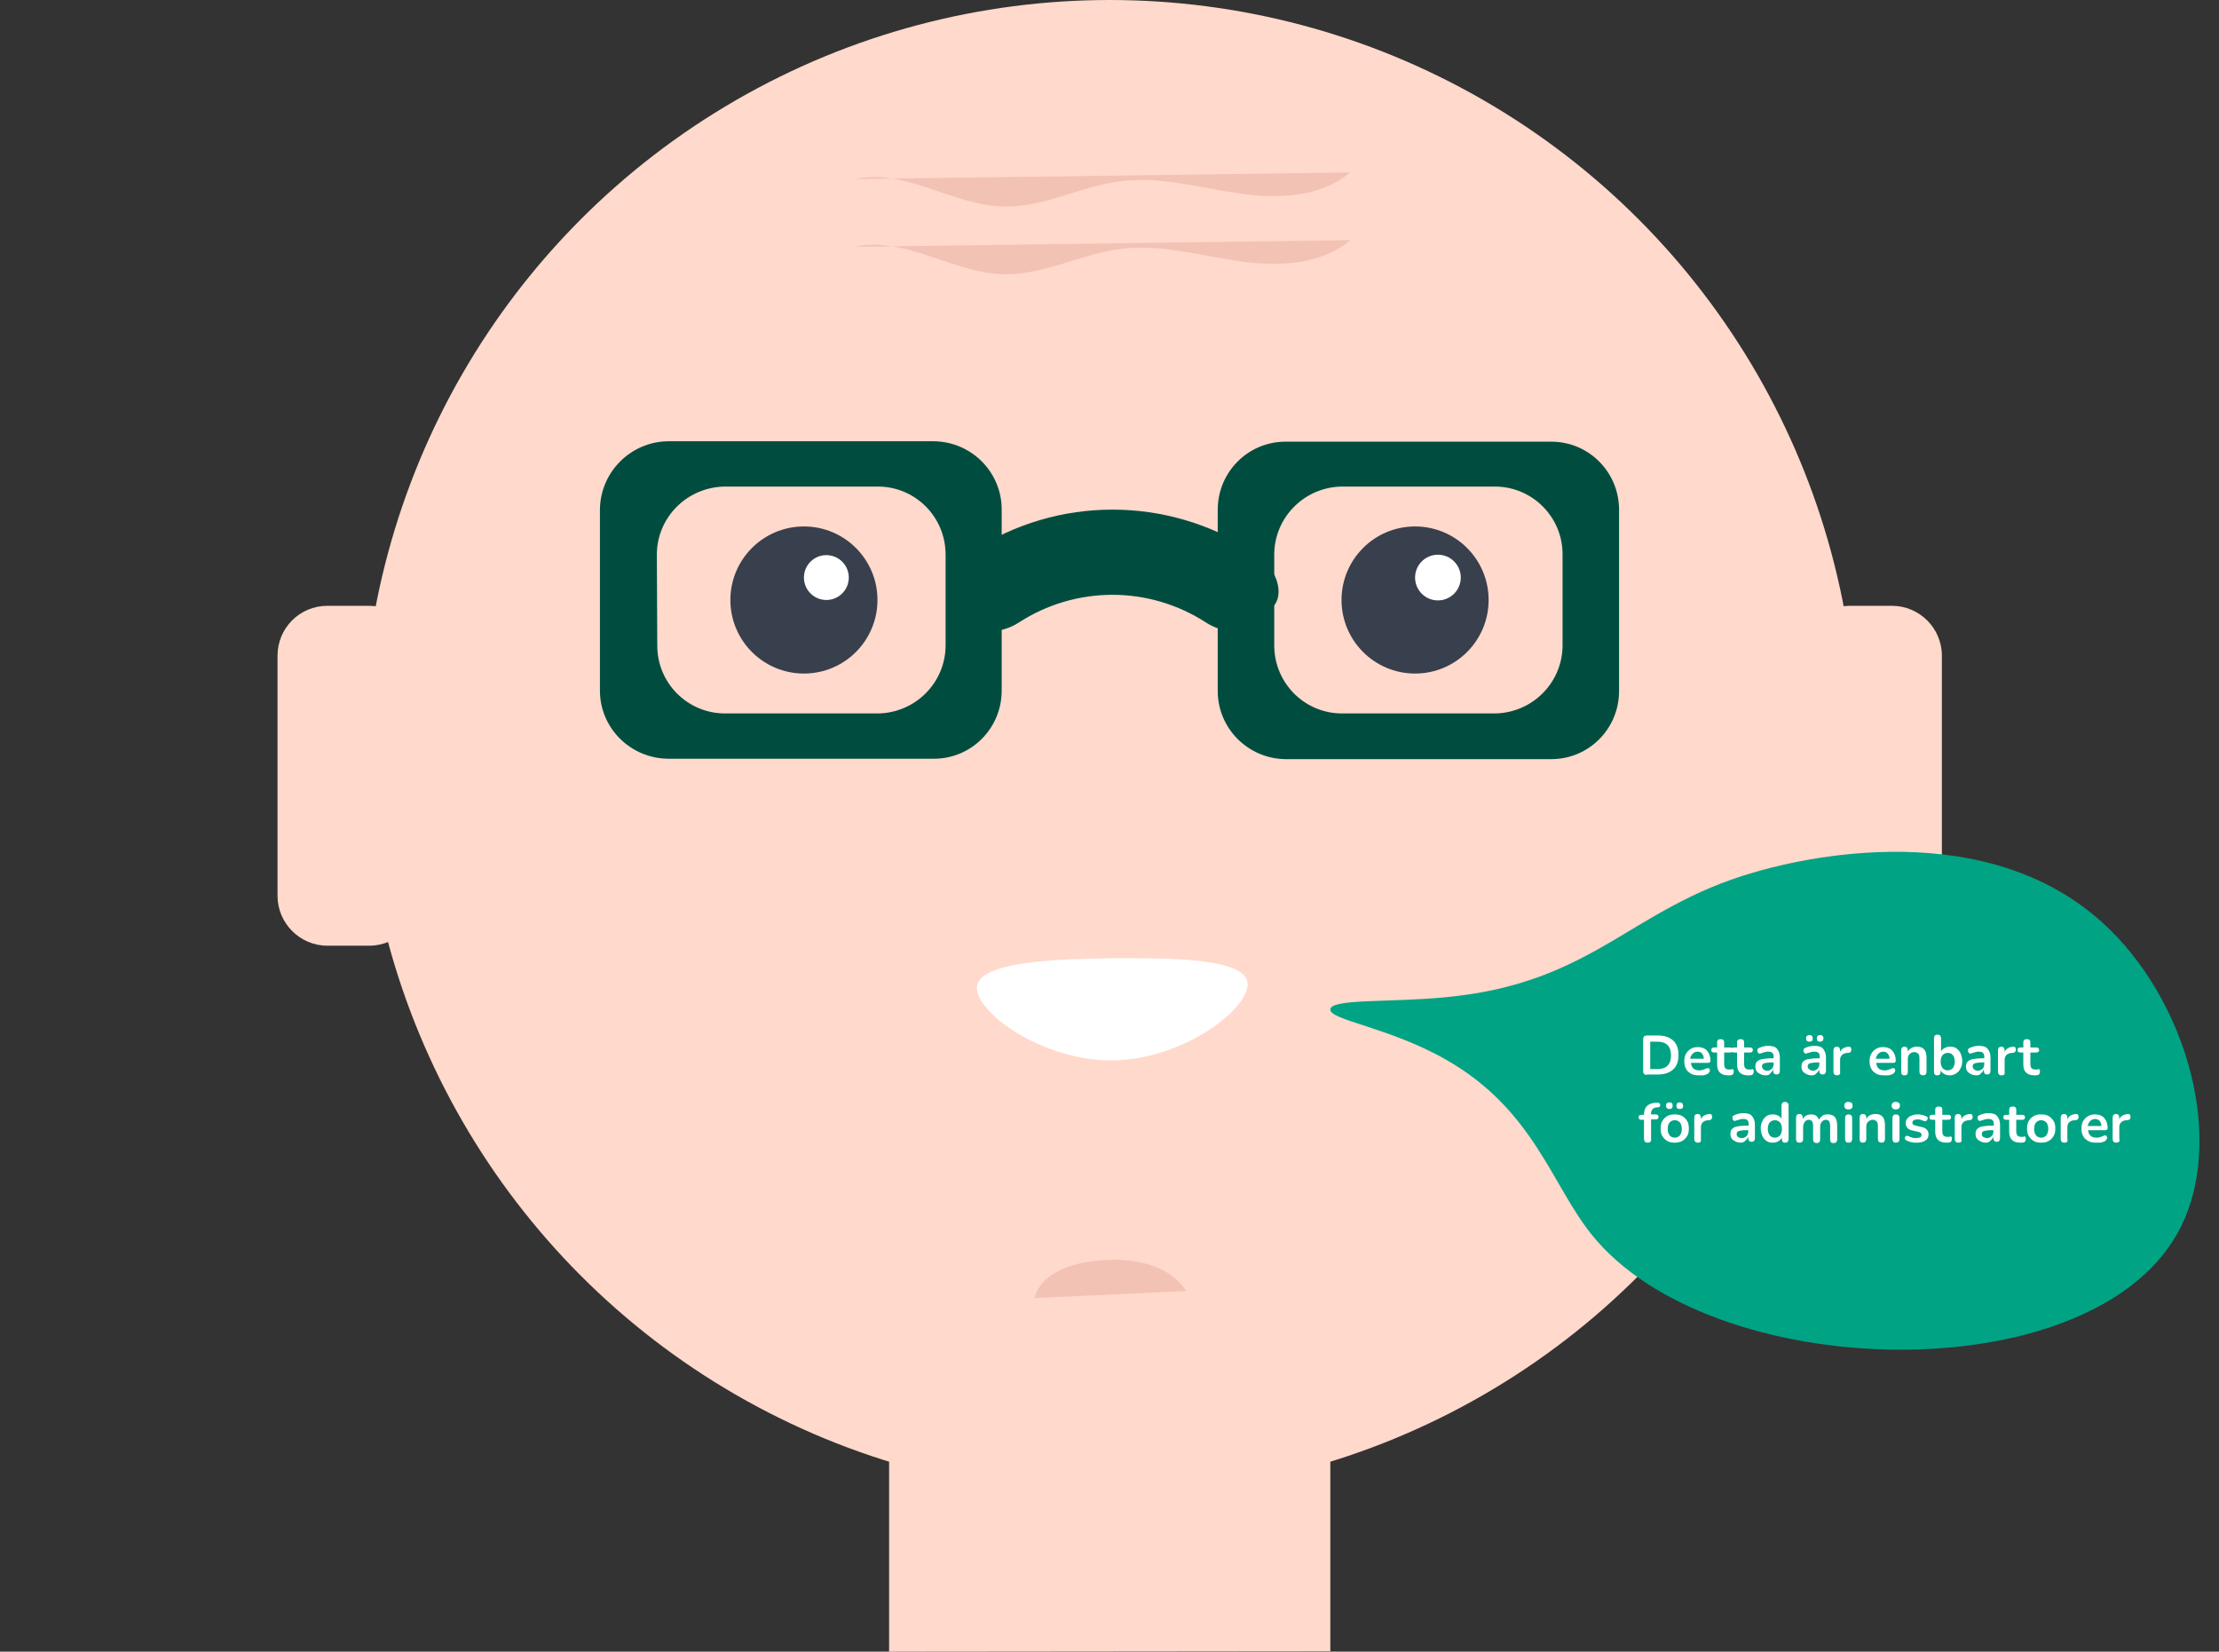 <?xml version="1.0" encoding="utf-8"?>
<!-- Generator: Adobe Illustrator 25.0.1, SVG Export Plug-In . SVG Version: 6.00 Build 0)  -->
<svg version="1.1" id="b368505d-30f3-440a-8098-d31d5babc981"
	 xmlns="http://www.w3.org/2000/svg" xmlns:xlink="http://www.w3.org/1999/xlink" x="0px" y="0px" viewBox="0 0 534.1 397.5"
	 enable-background="new 0 0 534.1 397.5" xml:space="preserve">
<rect x="0" y="0" width="534.1" height="397.5" fill="#333333" stroke="none"/>
<circle id="a334b1ca-40a8-46da-b3aa-ee84e59d0f08" fill="#FFD9CB" cx="267.1" cy="179.9" r="179.9"/>
<path id="mouth" fill="#FFFFFF" d="M300.2,236.1c1.5,5.9-14.7,18.7-31.9,19.1c-17.5,0.4-34.4-12.1-33.1-18.1
	c1.4-6.1,21.7-6.3,33.1-6.5C280.2,230.6,298.7,230.4,300.2,236.1z"/>
<circle id="left-eye" fill="#383F4D" cx="193.5" cy="144.4" r="17.7"/>
<circle id="right-eye" fill="#383F4D" cx="340.6" cy="144.4" r="17.7"/>
<circle id="left-pupil" fill="#FFFFFF" cx="198.9" cy="139" r="5.4"/>
<circle id="right-pupil" fill="#FFFFFF" cx="346.1" cy="139" r="5.5"/>
<path fill="#004D40" d="M373.4,106.3h-64c-9,0-16.3,7.3-16.3,16.4v43.6c0,9,7.3,16.3,16.3,16.4h64c9,0,16.3-7.3,16.3-16.4v-43.6
	C389.7,113.6,382.4,106.3,373.4,106.3z M376.1,155.3c0,9-7.3,16.3-16.3,16.4H323c-9,0-16.3-7.3-16.3-16.4v-21.8
	c0-9,7.3-16.3,16.3-16.4h36.8c9,0,16.3,7.3,16.3,16.3V155.3z"/>
<path fill="#004D40" d="M144.4,122.6v43.6c0,9,7.3,16.3,16.4,16.4h64c9,0,16.3-7.3,16.3-16.4v-43.6c0-9-7.3-16.3-16.3-16.4h-64
	C151.8,106.3,144.5,113.6,144.4,122.6z M158.1,133.5c0-9,7.3-16.3,16.4-16.4h36.8c9,0,16.3,7.3,16.3,16.4v21.8
	c0,9-7.3,16.3-16.3,16.4h-36.8c-9,0-16.3-7.3-16.3-16.3L158.1,133.5L158.1,133.5z"/>
<path fill="#004D40" d="M290.4,149.9c-13.8-9-31.5-9-45.3,0c-3.8,2.4-8.9,2.9-12,0.1l-3.8-3.9c-3-2.8-1.3-9.5,4.7-13.4
	c20.5-13.4,47-13.4,67.6,0c6,3.9,7.7,10.6,4.7,13.4l-3.8,3.8C299.3,152.8,294.2,152.3,290.4,149.9z"/>
<g id="Layer_2_1_" display="none">
</g>
<path id="chin" opacity="0.2" fill="#BF655B" enable-background="new    " d="M249,312.4c1.4-5.5,7.8-8,13.5-8.8
	c8.4-1.2,18.4,0,23,7.1"/>
<path id="right-ear" fill="#FFD9CB" d="M445.3,145.8h10.1c6.6,0,12,5.4,12,12v57.8c0,6.6-5.4,12-12,12h-10.1c-6.6,0-12-5.4-12-12
	v-57.8C433.3,151.2,438.7,145.8,445.3,145.8z"/>
<path id="left-ear" fill="#FFD9CB" d="M78.8,145.8h10.1c6.6,0,12,5.4,12,12v57.8c0,6.6-5.4,12-12,12H78.8c-6.6,0-12-5.4-12-12v-57.8
	C66.8,151.2,72.1,145.8,78.8,145.8z"/>
<path id="throat" fill="#FFD9CB" d="M213.8,397.5l106.4-0.1v-59c0-5.6-7.3-10.1-16.3-10.1h-73.6c-9,0-16.3,4.5-16.3,10.1v59"/>
<path opacity="0.2" fill="#BF655B" enable-background="new    " d="M205.8,43.1c12-2.7,23.6,6.4,35.9,6.6c9.6,0.2,18.5-4.9,28-6.1
	s18.8,1.5,28.2,2.9s19.8,1.1,27.1-5"/>
<path opacity="0.2" fill="#BF655B" enable-background="new    " d="M205.8,59.4c12-2.7,23.6,6.4,35.9,6.6c9.6,0.2,18.5-4.9,28-6.1
	s18.8,1.5,28.2,2.9s19.8,1.1,27.1-5"/>
<path display="none" fill="#89664C" d="M93.3,171.6L37.2,397.5h91.4c-12.3-59.2,30.7-161.4,30.7-161.4L93.3,171.6z"/>
<path display="none" fill="#FFD6BB" d="M142.5,112.5c0,0,37.6-34.6,73-30c17.7,2.3-54.6,58.4-54.6,58.4s74.5-63,89.9-43
	c13.8,17.7-68.4,75.3-68.4,75.3s76.8-62.2,73.8-35.3c-2.3,29.2-60.7,98.4-96,106c-50.7,10-90.7-22.3-63.8-134.5
	C110.2,52.5,123.3,115.6,142.5,112.5"/>
<path display="none" fill="#89664C" d="M442.1,171.6l56.1,225.9h-91.4c12.3-59.2-30.7-161.4-30.7-161.4L442.1,171.6z"/>
<path display="none" fill="#FFD6BB" d="M393,112.5c0,0-37.6-34.6-73-30c-17.7,2.3,54.6,58.4,54.6,58.4s-74.5-63-89.9-43
	c-13.8,17.7,68.4,75.3,68.4,75.3s-76.8-62.2-74.5-35.3c3.1,29.2,61.5,98.4,96.8,106c50.7,10,90.7-22.3,63.8-134.5
	C425.2,52.5,412.2,115.6,393,112.5"/>
<path id="mouth_1_" fill="#00A384" d="M524,297c-21.7,38.3-112.4,35.9-141,0c-9.6-12-13.9-30-35-42c-13.7-7.8-28.1-9.5-27.8-12.1
	c0.3-2.6,14.7-1.6,27.8-2.9c35.7-3.4,44.3-21.4,74-30c6.1-1.8,53.6-15.5,84,12C526.5,240.5,536.3,275.3,524,297z"/>
<g>
	<path fill="#FFFFFF" d="M396.4,258.7c-0.6,0-0.9-0.3-0.9-0.9v-7.7c0-0.6,0.3-0.9,0.9-0.9h2.6c1.6,0,2.8,0.4,3.7,1.2
		c0.9,0.8,1.3,2,1.3,3.5c0,1.5-0.4,2.7-1.3,3.5c-0.9,0.8-2.1,1.2-3.7,1.2H396.4z M397.2,257.3h1.7c2.2,0,3.3-1.1,3.3-3.3
		c0-2.2-1.1-3.3-3.3-3.3h-1.7V257.3z"/>
	<path fill="#FFFFFF" d="M408.9,258.8c-0.7,0-1.4-0.1-1.9-0.4c-0.5-0.3-1-0.7-1.2-1.2c-0.3-0.5-0.4-1.1-0.4-1.8
		c0-0.7,0.1-1.3,0.4-1.8c0.3-0.5,0.7-0.9,1.2-1.2c0.5-0.3,1.1-0.4,1.7-0.4c0.9,0,1.7,0.3,2.2,0.9c0.5,0.6,0.8,1.4,0.8,2.4
		c0,0.3-0.2,0.5-0.6,0.5h-4.1c0.1,1.2,0.8,1.8,2,1.8c0.2,0,0.5,0,0.8-0.1c0.3-0.1,0.6-0.2,0.8-0.3c0.2-0.1,0.4-0.2,0.6-0.1
		c0.2,0,0.3,0.1,0.3,0.3c0.1,0.1,0.1,0.3,0,0.5s-0.2,0.3-0.4,0.5c-0.3,0.2-0.7,0.3-1.1,0.4C409.6,258.8,409.2,258.8,408.9,258.8z
		 M408.6,253.1c-0.5,0-0.9,0.2-1.2,0.5c-0.3,0.3-0.5,0.7-0.6,1.2h3.3c0-0.5-0.2-1-0.5-1.3C409.5,253.3,409.1,253.1,408.6,253.1z"/>
	<path fill="#FFFFFF" d="M415.9,258.8c-1.7,0-2.6-0.9-2.6-2.6v-2.9h-0.7c-0.5,0-0.7-0.2-0.7-0.6s0.2-0.6,0.7-0.6h0.7v-1.2
		c0-0.6,0.3-0.8,0.9-0.8c0.6,0,0.8,0.3,0.8,0.8v1.2h1.4c0.5,0,0.7,0.2,0.7,0.6s-0.2,0.6-0.7,0.6H415v2.8c0,0.4,0.1,0.8,0.3,1
		c0.2,0.2,0.5,0.3,0.9,0.3c0.2,0,0.3,0,0.4,0c0.1,0,0.2,0,0.3-0.1c0.1,0,0.2,0,0.3,0.1c0.1,0.1,0.1,0.2,0.1,0.5c0,0.2,0,0.3-0.1,0.5
		s-0.2,0.2-0.3,0.3c-0.1,0-0.3,0.1-0.5,0.1C416.2,258.8,416.1,258.8,415.9,258.8z"/>
	<path fill="#FFFFFF" d="M420.7,258.8c-1.7,0-2.6-0.9-2.6-2.6v-2.9h-0.7c-0.5,0-0.7-0.2-0.7-0.6s0.2-0.6,0.7-0.6h0.7v-1.2
		c0-0.6,0.3-0.8,0.9-0.8c0.6,0,0.8,0.3,0.8,0.8v1.2h1.4c0.5,0,0.7,0.2,0.7,0.6s-0.2,0.6-0.7,0.6h-1.4v2.8c0,0.4,0.1,0.8,0.3,1
		c0.2,0.2,0.5,0.3,0.9,0.3c0.2,0,0.3,0,0.4,0c0.1,0,0.2,0,0.3-0.1c0.1,0,0.2,0,0.3,0.1c0.1,0.1,0.1,0.2,0.1,0.5c0,0.2,0,0.3-0.1,0.5
		s-0.2,0.2-0.3,0.3c-0.1,0-0.3,0.1-0.5,0.1C421,258.8,420.9,258.8,420.7,258.8z"/>
	<path fill="#FFFFFF" d="M425,258.8c-0.5,0-0.9-0.1-1.3-0.3c-0.4-0.2-0.7-0.4-0.9-0.7c-0.2-0.3-0.3-0.7-0.3-1.1
		c0-0.5,0.1-0.9,0.4-1.2c0.3-0.3,0.7-0.5,1.2-0.6c0.6-0.1,1.3-0.2,2.3-0.2h0.5v-0.3c0-0.5-0.1-0.8-0.3-1s-0.5-0.3-1-0.3
		c-0.3,0-0.5,0-0.8,0.1c-0.3,0.1-0.6,0.2-1,0.3c-0.2,0.1-0.4,0.1-0.5,0c-0.1-0.1-0.2-0.2-0.3-0.4c0-0.2,0-0.3,0-0.5s0.2-0.3,0.4-0.4
		c0.4-0.2,0.8-0.3,1.2-0.4c0.4-0.1,0.7-0.1,1-0.1c1,0,1.7,0.2,2.1,0.7s0.7,1.1,0.7,2.1v3.2c0,0.6-0.3,0.9-0.8,0.9
		c-0.5,0-0.8-0.3-0.8-0.9v-0.3c-0.2,0.4-0.4,0.7-0.7,0.9C425.9,258.7,425.5,258.8,425,258.8z M425.4,257.7c0.4,0,0.8-0.2,1.1-0.5
		c0.3-0.3,0.4-0.7,0.4-1.2v-0.3h-0.5c-0.8,0-1.4,0.1-1.8,0.2c-0.3,0.1-0.5,0.4-0.5,0.7c0,0.3,0.1,0.5,0.3,0.7
		C424.7,257.6,425,257.7,425.4,257.7z"/>
	<path fill="#FFFFFF" d="M436.1,258.8c-0.5,0-0.9-0.1-1.3-0.3c-0.4-0.2-0.7-0.4-0.9-0.7c-0.2-0.3-0.3-0.7-0.3-1.1
		c0-0.5,0.1-0.9,0.4-1.2c0.3-0.3,0.7-0.5,1.2-0.6c0.6-0.1,1.3-0.2,2.3-0.2h0.5v-0.3c0-0.5-0.1-0.8-0.3-1s-0.5-0.3-1-0.3
		c-0.3,0-0.5,0-0.8,0.1c-0.3,0.1-0.6,0.2-1,0.3c-0.2,0.1-0.4,0.1-0.5,0c-0.1-0.1-0.2-0.2-0.3-0.4c0-0.2,0-0.3,0-0.5s0.2-0.3,0.4-0.4
		c0.4-0.2,0.8-0.3,1.2-0.4c0.4-0.1,0.7-0.1,1-0.1c1,0,1.7,0.2,2.1,0.7s0.7,1.1,0.7,2.1v3.2c0,0.6-0.3,0.9-0.8,0.9
		c-0.5,0-0.8-0.3-0.8-0.9v-0.3c-0.2,0.4-0.4,0.7-0.7,0.9C436.9,258.7,436.5,258.8,436.1,258.8z M435.5,250.7c-0.3,0-0.5-0.1-0.6-0.2
		c-0.1-0.1-0.2-0.4-0.2-0.6c0-0.3,0.1-0.5,0.2-0.6c0.1-0.1,0.4-0.2,0.6-0.2c0.6,0,0.8,0.3,0.8,0.8
		C436.4,250.4,436.1,250.7,435.5,250.7z M436.4,257.7c0.4,0,0.8-0.2,1.1-0.5c0.3-0.3,0.4-0.7,0.4-1.2v-0.3h-0.5
		c-0.8,0-1.4,0.1-1.8,0.2c-0.3,0.1-0.5,0.4-0.5,0.7c0,0.3,0.1,0.5,0.3,0.7C435.8,257.6,436.1,257.7,436.4,257.7z M438.1,250.7
		c-0.6,0-0.8-0.3-0.8-0.8c0-0.5,0.3-0.8,0.8-0.8c0.5,0,0.8,0.3,0.8,0.8C438.9,250.4,438.6,250.7,438.1,250.7z"/>
	<path fill="#FFFFFF" d="M442.2,258.8c-0.6,0-0.9-0.3-0.9-0.9v-5.1c0-0.6,0.3-0.9,0.8-0.9s0.8,0.3,0.8,0.9v0.4
		c0.3-0.8,1-1.2,2.1-1.3c0.4,0,0.6,0.2,0.6,0.7c0,0.5-0.2,0.7-0.7,0.8l-0.3,0c-1.1,0.1-1.7,0.7-1.7,1.7v2.8
		C443,258.5,442.7,258.8,442.2,258.8z"/>
	<path fill="#FFFFFF" d="M453.5,258.8c-0.7,0-1.4-0.1-1.9-0.4c-0.5-0.3-1-0.7-1.2-1.2c-0.3-0.5-0.4-1.1-0.4-1.8
		c0-0.7,0.1-1.3,0.4-1.8c0.3-0.5,0.7-0.9,1.2-1.2c0.5-0.3,1.1-0.4,1.7-0.4c0.9,0,1.7,0.3,2.2,0.9c0.5,0.6,0.8,1.4,0.8,2.4
		c0,0.3-0.2,0.5-0.6,0.5h-4.1c0.1,1.2,0.8,1.8,2,1.8c0.2,0,0.5,0,0.8-0.1c0.3-0.1,0.6-0.2,0.8-0.3c0.2-0.1,0.4-0.2,0.6-0.1
		c0.2,0,0.3,0.1,0.3,0.3c0.1,0.1,0.1,0.3,0,0.5s-0.2,0.3-0.4,0.5c-0.3,0.2-0.7,0.3-1.1,0.4C454.2,258.8,453.8,258.8,453.5,258.8z
		 M453.3,253.1c-0.5,0-0.9,0.2-1.2,0.5c-0.3,0.3-0.5,0.7-0.6,1.2h3.3c0-0.5-0.2-1-0.5-1.3C454.1,253.3,453.7,253.1,453.3,253.1z"/>
	<path fill="#FFFFFF" d="M458.4,258.8c-0.6,0-0.8-0.3-0.8-0.9v-5.1c0-0.6,0.3-0.9,0.8-0.9s0.8,0.3,0.8,0.9v0.3
		c0.2-0.4,0.5-0.7,0.9-0.9s0.8-0.3,1.3-0.3c1.6,0,2.3,0.9,2.3,2.7v3.3c0,0.6-0.3,0.9-0.8,0.9c-0.6,0-0.9-0.3-0.9-0.9v-3.2
		c0-0.5-0.1-0.9-0.3-1.1c-0.2-0.2-0.5-0.4-0.9-0.4c-0.5,0-0.9,0.2-1.2,0.5c-0.3,0.3-0.4,0.7-0.4,1.2v3
		C459.2,258.5,459,258.8,458.4,258.8z"/>
	<path fill="#FFFFFF" d="M469.3,258.8c-0.5,0-0.9-0.1-1.3-0.3c-0.4-0.2-0.7-0.5-0.9-0.9v0.3c0,0.6-0.3,0.9-0.8,0.9
		c-0.6,0-0.8-0.3-0.8-0.9v-8c0-0.6,0.3-0.9,0.8-0.9c0.6,0,0.9,0.3,0.9,0.9v3.1c0.2-0.3,0.5-0.6,0.9-0.8c0.4-0.2,0.8-0.3,1.3-0.3
		c0.6,0,1.1,0.1,1.5,0.4c0.4,0.3,0.8,0.7,1,1.2c0.2,0.5,0.4,1.1,0.4,1.8c0,0.7-0.1,1.3-0.4,1.8c-0.2,0.5-0.6,0.9-1,1.2
		C470.3,258.7,469.8,258.8,469.3,258.8z M468.8,257.6c0.5,0,0.9-0.2,1.2-0.5c0.3-0.4,0.5-0.9,0.5-1.6c0-0.7-0.2-1.3-0.5-1.6
		c-0.3-0.4-0.7-0.5-1.2-0.5s-0.9,0.2-1.2,0.5s-0.5,0.9-0.5,1.6c0,0.7,0.2,1.2,0.5,1.6C467.9,257.4,468.3,257.6,468.8,257.6z"/>
	<path fill="#FFFFFF" d="M475.7,258.8c-0.5,0-0.9-0.1-1.3-0.3c-0.4-0.2-0.7-0.4-0.9-0.7c-0.2-0.3-0.3-0.7-0.3-1.1
		c0-0.5,0.1-0.9,0.4-1.2c0.3-0.3,0.7-0.5,1.2-0.6c0.6-0.1,1.3-0.2,2.3-0.2h0.5v-0.3c0-0.5-0.1-0.8-0.3-1s-0.5-0.3-1-0.3
		c-0.3,0-0.5,0-0.8,0.1c-0.3,0.1-0.6,0.2-1,0.3c-0.2,0.1-0.4,0.1-0.5,0c-0.1-0.1-0.2-0.2-0.3-0.4c0-0.2,0-0.3,0-0.5s0.2-0.3,0.4-0.4
		c0.4-0.2,0.8-0.3,1.2-0.4c0.4-0.1,0.7-0.1,1-0.1c1,0,1.7,0.2,2.1,0.7s0.7,1.1,0.7,2.1v3.2c0,0.6-0.3,0.9-0.8,0.9
		c-0.5,0-0.8-0.3-0.8-0.9v-0.3c-0.2,0.4-0.4,0.7-0.7,0.9C476.6,258.7,476.2,258.8,475.7,258.8z M476.1,257.7c0.4,0,0.8-0.2,1.1-0.5
		c0.3-0.3,0.4-0.7,0.4-1.2v-0.3h-0.5c-0.8,0-1.4,0.1-1.8,0.2c-0.3,0.1-0.5,0.4-0.5,0.7c0,0.3,0.1,0.5,0.3,0.7
		C475.4,257.6,475.7,257.7,476.1,257.7z"/>
	<path fill="#FFFFFF" d="M481.8,258.8c-0.6,0-0.9-0.3-0.9-0.9v-5.1c0-0.6,0.3-0.9,0.8-0.9s0.8,0.3,0.8,0.9v0.4
		c0.3-0.8,1-1.2,2.1-1.3c0.4,0,0.6,0.2,0.6,0.7c0,0.5-0.2,0.7-0.7,0.8l-0.3,0c-1.1,0.1-1.7,0.7-1.7,1.7v2.8
		C482.6,258.5,482.4,258.8,481.8,258.8z"/>
	<path fill="#FFFFFF" d="M489.6,258.8c-1.7,0-2.6-0.9-2.6-2.6v-2.9h-0.7c-0.5,0-0.7-0.2-0.7-0.6s0.2-0.6,0.7-0.6h0.7v-1.2
		c0-0.6,0.3-0.8,0.9-0.8c0.6,0,0.8,0.3,0.8,0.8v1.2h1.4c0.5,0,0.7,0.2,0.7,0.6s-0.2,0.6-0.7,0.6h-1.4v2.8c0,0.4,0.1,0.8,0.3,1
		c0.2,0.2,0.5,0.3,0.9,0.3c0.2,0,0.3,0,0.4,0c0.1,0,0.2,0,0.3-0.1c0.1,0,0.2,0,0.3,0.1c0.1,0.1,0.1,0.2,0.1,0.5c0,0.2,0,0.3-0.1,0.5
		s-0.2,0.2-0.3,0.3c-0.1,0-0.3,0.1-0.5,0.1C489.9,258.8,489.8,258.8,489.6,258.8z"/>
	<path fill="#FFFFFF" d="M396.6,275c-0.6,0-0.9-0.3-0.9-0.9v-4.6h-0.6c-0.5,0-0.7-0.2-0.7-0.6s0.2-0.6,0.7-0.6h0.6v0
		c0-0.9,0.2-1.6,0.7-2.1c0.5-0.5,1.1-0.7,2-0.8l0.5,0c0.2,0,0.4,0,0.5,0.1c0.1,0.1,0.2,0.3,0.2,0.4c0,0.2,0,0.3-0.1,0.4
		s-0.2,0.2-0.4,0.2l-0.2,0c-0.5,0-0.9,0.2-1.1,0.4c-0.2,0.2-0.4,0.6-0.4,1v0.3h1.1c0.4,0,0.7,0.2,0.7,0.6s-0.2,0.6-0.7,0.6h-1.1v4.6
		C397.5,274.7,397.2,275,396.6,275z"/>
	<path fill="#FFFFFF" d="M403.1,275c-0.7,0-1.3-0.1-1.8-0.4c-0.5-0.3-0.9-0.7-1.2-1.2c-0.3-0.5-0.4-1.1-0.4-1.8s0.1-1.3,0.4-1.8
		c0.3-0.5,0.7-0.9,1.2-1.2c0.5-0.3,1.1-0.4,1.8-0.4s1.3,0.1,1.8,0.4c0.5,0.3,0.9,0.7,1.2,1.2c0.3,0.5,0.4,1.1,0.4,1.8
		s-0.1,1.3-0.4,1.8c-0.3,0.5-0.7,0.9-1.2,1.2C404.3,274.9,403.7,275,403.1,275z M401.8,266.9c-0.3,0-0.5-0.1-0.6-0.2
		c-0.1-0.1-0.2-0.4-0.2-0.6c0-0.3,0.1-0.5,0.2-0.6c0.1-0.1,0.4-0.2,0.6-0.2c0.6,0,0.8,0.3,0.8,0.8
		C402.6,266.6,402.4,266.9,401.8,266.9z M403.1,273.8c0.5,0,0.9-0.2,1.2-0.5c0.3-0.4,0.5-0.9,0.5-1.6c0-0.7-0.2-1.3-0.5-1.6
		s-0.7-0.5-1.2-0.5s-0.9,0.2-1.2,0.5s-0.5,0.9-0.5,1.6c0,0.7,0.2,1.2,0.5,1.6C402.2,273.6,402.6,273.8,403.1,273.8z M404.3,266.9
		c-0.6,0-0.8-0.3-0.8-0.8c0-0.5,0.3-0.8,0.8-0.8c0.5,0,0.8,0.3,0.8,0.8C405.2,266.6,404.9,266.9,404.3,266.9z"/>
	<path fill="#FFFFFF" d="M408.7,275c-0.6,0-0.9-0.3-0.9-0.9v-5.1c0-0.6,0.3-0.9,0.8-0.9s0.8,0.3,0.8,0.9v0.4c0.3-0.8,1-1.2,2.1-1.3
		c0.4,0,0.6,0.2,0.6,0.7c0,0.5-0.2,0.7-0.7,0.8l-0.3,0c-1.1,0.1-1.7,0.7-1.7,1.7v2.8C409.5,274.7,409.3,275,408.7,275z"/>
	<path fill="#FFFFFF" d="M419,275c-0.5,0-0.9-0.1-1.3-0.3c-0.4-0.2-0.7-0.4-0.9-0.7c-0.2-0.3-0.3-0.7-0.3-1.1c0-0.5,0.1-0.9,0.4-1.2
		c0.3-0.3,0.7-0.5,1.2-0.6c0.6-0.1,1.3-0.2,2.3-0.2h0.5v-0.3c0-0.5-0.1-0.8-0.3-1s-0.5-0.3-1-0.3c-0.3,0-0.5,0-0.8,0.1
		c-0.3,0.1-0.6,0.2-1,0.3c-0.2,0.1-0.4,0.1-0.5,0c-0.1-0.1-0.2-0.2-0.3-0.4c0-0.2,0-0.3,0-0.5s0.2-0.3,0.4-0.4
		c0.4-0.2,0.8-0.3,1.2-0.4c0.4-0.1,0.7-0.1,1-0.1c1,0,1.7,0.2,2.1,0.7s0.7,1.1,0.7,2.1v3.2c0,0.6-0.3,0.9-0.8,0.9
		c-0.5,0-0.8-0.3-0.8-0.9v-0.3c-0.2,0.4-0.4,0.7-0.7,0.9C419.8,274.9,419.4,275,419,275z M419.3,273.9c0.4,0,0.8-0.2,1.1-0.5
		c0.3-0.3,0.4-0.7,0.4-1.2V272h-0.5c-0.8,0-1.4,0.1-1.8,0.2c-0.3,0.1-0.5,0.4-0.5,0.7c0,0.3,0.1,0.5,0.3,0.7
		C418.6,273.8,418.9,273.9,419.3,273.9z"/>
	<path fill="#FFFFFF" d="M426.7,275c-0.6,0-1.1-0.1-1.5-0.4c-0.4-0.3-0.8-0.7-1-1.2c-0.2-0.5-0.4-1.1-0.4-1.8c0-0.7,0.1-1.3,0.4-1.8
		c0.2-0.5,0.6-0.9,1-1.2c0.4-0.3,0.9-0.4,1.5-0.4c0.5,0,0.9,0.1,1.3,0.3c0.4,0.2,0.7,0.5,0.8,0.8v-3.2c0-0.6,0.3-0.9,0.8-0.9
		c0.6,0,0.9,0.3,0.9,0.9v8c0,0.6-0.3,0.9-0.8,0.9c-0.6,0-0.8-0.3-0.8-0.9v-0.3c-0.2,0.4-0.5,0.6-0.9,0.9
		C427.6,274.9,427.2,275,426.7,275z M427.2,273.8c0.5,0,0.9-0.2,1.2-0.5c0.3-0.4,0.5-0.9,0.5-1.6c0-0.7-0.2-1.3-0.5-1.6
		s-0.7-0.5-1.2-0.5s-0.9,0.2-1.2,0.5s-0.5,0.9-0.5,1.6c0,0.7,0.2,1.2,0.5,1.6C426.3,273.6,426.7,273.8,427.2,273.8z"/>
	<path fill="#FFFFFF" d="M433.1,275c-0.6,0-0.8-0.3-0.8-0.9v-5.1c0-0.6,0.3-0.9,0.8-0.9s0.8,0.3,0.8,0.9v0.3
		c0.2-0.4,0.5-0.6,0.8-0.8s0.8-0.3,1.2-0.3c1,0,1.6,0.4,1.9,1.3c0.2-0.4,0.5-0.7,0.9-1s0.8-0.3,1.3-0.3c1.5,0,2.2,0.9,2.2,2.7v3.3
		c0,0.6-0.3,0.9-0.9,0.9c-0.6,0-0.8-0.3-0.8-0.9V271c0-0.5-0.1-0.9-0.2-1.1c-0.2-0.2-0.4-0.4-0.8-0.4c-0.4,0-0.8,0.2-1,0.5
		c-0.3,0.3-0.4,0.7-0.4,1.3v2.9c0,0.6-0.3,0.9-0.8,0.9c-0.6,0-0.9-0.3-0.9-0.9V271c0-0.5-0.1-0.9-0.2-1.1c-0.2-0.2-0.4-0.4-0.8-0.4
		c-0.4,0-0.8,0.2-1,0.5s-0.4,0.7-0.4,1.3v2.9C434,274.7,433.7,275,433.1,275z"/>
	<path fill="#FFFFFF" d="M444.9,267c-0.3,0-0.6-0.1-0.7-0.2c-0.2-0.2-0.3-0.4-0.3-0.7c0-0.3,0.1-0.5,0.3-0.7s0.4-0.2,0.7-0.2
		c0.7,0,1,0.3,1,0.9S445.6,267,444.9,267z M444.9,275c-0.3,0-0.5-0.1-0.6-0.2c-0.1-0.2-0.2-0.4-0.2-0.7v-5c0-0.6,0.3-0.9,0.8-0.9
		c0.6,0,0.9,0.3,0.9,0.9v5c0,0.3-0.1,0.5-0.2,0.7C445.4,274.9,445.2,275,444.9,275z"/>
	<path fill="#FFFFFF" d="M448.4,275c-0.6,0-0.8-0.3-0.8-0.9v-5.1c0-0.6,0.3-0.9,0.8-0.9s0.8,0.3,0.8,0.9v0.3
		c0.2-0.4,0.5-0.7,0.9-0.9s0.8-0.3,1.3-0.3c1.6,0,2.3,0.9,2.3,2.7v3.3c0,0.6-0.3,0.9-0.8,0.9c-0.6,0-0.9-0.3-0.9-0.9V271
		c0-0.5-0.1-0.9-0.3-1.1c-0.2-0.2-0.5-0.4-0.9-0.4c-0.5,0-0.9,0.2-1.2,0.5c-0.3,0.3-0.4,0.7-0.4,1.2v3
		C449.2,274.7,448.9,275,448.4,275z"/>
	<path fill="#FFFFFF" d="M456.3,267c-0.3,0-0.6-0.1-0.7-0.2c-0.2-0.2-0.3-0.4-0.3-0.7c0-0.3,0.1-0.5,0.3-0.7s0.4-0.2,0.7-0.2
		c0.7,0,1,0.3,1,0.9S456.9,267,456.3,267z M456.3,275c-0.3,0-0.5-0.1-0.6-0.2c-0.1-0.2-0.2-0.4-0.2-0.7v-5c0-0.6,0.3-0.9,0.8-0.9
		c0.6,0,0.9,0.3,0.9,0.9v5c0,0.3-0.1,0.5-0.2,0.7C456.8,274.9,456.5,275,456.3,275z"/>
	<path fill="#FFFFFF" d="M461.3,275c-0.4,0-0.8,0-1.2-0.1c-0.4-0.1-0.8-0.2-1.2-0.4c-0.2-0.1-0.3-0.2-0.4-0.4c0-0.2,0-0.3,0-0.4
		s0.2-0.2,0.3-0.3c0.1-0.1,0.3,0,0.5,0c0.4,0.2,0.7,0.3,1,0.4c0.3,0.1,0.6,0.1,0.9,0.1c0.4,0,0.8-0.1,1-0.2c0.2-0.1,0.3-0.3,0.3-0.6
		c0-0.4-0.3-0.6-0.8-0.7l-1.3-0.3c-1.1-0.2-1.7-0.8-1.7-1.8c0-0.4,0.1-0.8,0.4-1.1c0.2-0.3,0.6-0.6,1-0.7c0.4-0.2,0.9-0.3,1.5-0.3
		c0.8,0,1.5,0.2,2.1,0.5c0.2,0.1,0.3,0.2,0.3,0.4s0,0.3-0.1,0.4s-0.2,0.2-0.3,0.3s-0.3,0-0.5,0c-0.3-0.1-0.5-0.2-0.8-0.3
		c-0.3-0.1-0.5-0.1-0.7-0.1c-0.4,0-0.8,0.1-1,0.2c-0.2,0.2-0.3,0.4-0.3,0.6c0,0.4,0.3,0.6,0.8,0.7l1.3,0.3c0.6,0.1,1,0.3,1.3,0.6
		c0.3,0.3,0.5,0.7,0.5,1.2c0,0.7-0.3,1.2-0.8,1.5C462.8,274.9,462.1,275,461.3,275z"/>
	<path fill="#FFFFFF" d="M468.4,275c-1.7,0-2.6-0.9-2.6-2.6v-2.9h-0.7c-0.5,0-0.7-0.2-0.7-0.6s0.2-0.6,0.7-0.6h0.7v-1.2
		c0-0.6,0.3-0.8,0.9-0.8c0.6,0,0.8,0.3,0.8,0.8v1.2h1.4c0.5,0,0.7,0.2,0.7,0.6s-0.2,0.6-0.7,0.6h-1.4v2.8c0,0.4,0.1,0.8,0.3,1
		c0.2,0.2,0.5,0.3,0.9,0.3c0.2,0,0.3,0,0.4,0c0.1,0,0.2,0,0.3-0.1c0.1,0,0.2,0,0.3,0.1c0.1,0.1,0.1,0.2,0.1,0.5c0,0.2,0,0.3-0.1,0.5
		s-0.2,0.2-0.3,0.3c-0.1,0-0.3,0.1-0.5,0.1C468.7,275,468.6,275,468.4,275z"/>
	<path fill="#FFFFFF" d="M471.4,275c-0.6,0-0.9-0.3-0.9-0.9v-5.1c0-0.6,0.3-0.9,0.8-0.9s0.8,0.3,0.8,0.9v0.4c0.3-0.8,1-1.2,2.1-1.3
		c0.4,0,0.6,0.2,0.6,0.7c0,0.5-0.2,0.7-0.7,0.8l-0.3,0c-1.1,0.1-1.7,0.7-1.7,1.7v2.8C472.3,274.7,472,275,471.4,275z"/>
	<path fill="#FFFFFF" d="M478,275c-0.5,0-0.9-0.1-1.3-0.3c-0.4-0.2-0.7-0.4-0.9-0.7c-0.2-0.3-0.3-0.7-0.3-1.1c0-0.5,0.1-0.9,0.4-1.2
		c0.3-0.3,0.7-0.5,1.2-0.6c0.6-0.1,1.3-0.2,2.3-0.2h0.5v-0.3c0-0.5-0.1-0.8-0.3-1s-0.5-0.3-1-0.3c-0.3,0-0.5,0-0.8,0.1
		c-0.3,0.1-0.6,0.2-1,0.3c-0.2,0.1-0.4,0.1-0.5,0c-0.1-0.1-0.2-0.2-0.3-0.4c0-0.2,0-0.3,0-0.5s0.2-0.3,0.4-0.4
		c0.4-0.2,0.8-0.3,1.2-0.4c0.4-0.1,0.7-0.1,1-0.1c1,0,1.7,0.2,2.1,0.7s0.7,1.1,0.7,2.1v3.2c0,0.6-0.3,0.9-0.8,0.9
		c-0.5,0-0.8-0.3-0.8-0.9v-0.3c-0.2,0.4-0.4,0.7-0.7,0.9C478.8,274.9,478.4,275,478,275z M478.3,273.9c0.4,0,0.8-0.2,1.1-0.5
		c0.3-0.3,0.4-0.7,0.4-1.2V272h-0.5c-0.8,0-1.4,0.1-1.8,0.2c-0.3,0.1-0.5,0.4-0.5,0.7c0,0.3,0.1,0.5,0.3,0.7
		C477.7,273.8,477.9,273.9,478.3,273.9z"/>
	<path fill="#FFFFFF" d="M486.2,275c-1.7,0-2.6-0.9-2.6-2.6v-2.9h-0.7c-0.5,0-0.7-0.2-0.7-0.6s0.2-0.6,0.7-0.6h0.7v-1.2
		c0-0.6,0.3-0.8,0.9-0.8c0.6,0,0.8,0.3,0.8,0.8v1.2h1.4c0.5,0,0.7,0.2,0.7,0.6s-0.2,0.6-0.7,0.6h-1.4v2.8c0,0.4,0.1,0.8,0.3,1
		c0.2,0.2,0.5,0.3,0.9,0.3c0.2,0,0.3,0,0.4,0c0.1,0,0.2,0,0.3-0.1c0.1,0,0.2,0,0.3,0.1c0.1,0.1,0.1,0.2,0.1,0.5c0,0.2,0,0.3-0.1,0.5
		s-0.2,0.2-0.3,0.3c-0.1,0-0.3,0.1-0.5,0.1C486.5,275,486.3,275,486.2,275z"/>
	<path fill="#FFFFFF" d="M491.3,275c-0.7,0-1.3-0.1-1.8-0.4c-0.5-0.3-0.9-0.7-1.2-1.2c-0.3-0.5-0.4-1.1-0.4-1.8s0.1-1.3,0.4-1.8
		c0.3-0.5,0.7-0.9,1.2-1.2c0.5-0.3,1.1-0.4,1.8-0.4s1.3,0.1,1.8,0.4c0.5,0.3,0.9,0.7,1.2,1.2c0.3,0.5,0.4,1.1,0.4,1.8
		s-0.1,1.3-0.4,1.8c-0.3,0.5-0.7,0.9-1.2,1.2C492.6,274.9,492,275,491.3,275z M491.3,273.8c0.5,0,0.9-0.2,1.2-0.5
		c0.3-0.4,0.5-0.9,0.5-1.6c0-0.7-0.2-1.3-0.5-1.6s-0.7-0.5-1.2-0.5s-0.9,0.2-1.2,0.5s-0.5,0.9-0.5,1.6c0,0.7,0.2,1.2,0.5,1.6
		C490.4,273.6,490.8,273.8,491.3,273.8z"/>
	<path fill="#FFFFFF" d="M496.9,275c-0.6,0-0.9-0.3-0.9-0.9v-5.1c0-0.6,0.3-0.9,0.8-0.9s0.8,0.3,0.8,0.9v0.4c0.3-0.8,1-1.2,2.1-1.3
		c0.4,0,0.6,0.2,0.6,0.7c0,0.5-0.2,0.7-0.7,0.8l-0.3,0c-1.1,0.1-1.7,0.7-1.7,1.7v2.8C497.8,274.7,497.5,275,496.9,275z"/>
	<path fill="#FFFFFF" d="M504.5,275c-0.7,0-1.4-0.1-1.9-0.4c-0.5-0.3-1-0.7-1.2-1.2c-0.3-0.5-0.4-1.1-0.4-1.8c0-0.7,0.1-1.3,0.4-1.8
		c0.3-0.5,0.7-0.9,1.2-1.2c0.5-0.3,1.1-0.4,1.7-0.4c0.9,0,1.7,0.3,2.2,0.9c0.5,0.6,0.8,1.4,0.8,2.4c0,0.3-0.2,0.5-0.6,0.5h-4.1
		c0.1,1.2,0.8,1.8,2,1.8c0.2,0,0.5,0,0.8-0.1c0.3-0.1,0.6-0.2,0.8-0.3c0.2-0.1,0.4-0.2,0.6-0.1c0.2,0,0.3,0.1,0.3,0.3
		c0.1,0.1,0.1,0.3,0,0.5s-0.2,0.3-0.4,0.5c-0.3,0.2-0.7,0.3-1.1,0.4C505.2,275,504.9,275,504.5,275z M504.3,269.3
		c-0.5,0-0.9,0.2-1.2,0.5c-0.3,0.3-0.5,0.7-0.6,1.2h3.3c0-0.5-0.2-1-0.5-1.3C505.1,269.5,504.7,269.3,504.3,269.3z"/>
	<path fill="#FFFFFF" d="M509.4,275c-0.6,0-0.9-0.3-0.9-0.9v-5.1c0-0.6,0.3-0.9,0.8-0.9s0.8,0.3,0.8,0.9v0.4c0.3-0.8,1-1.2,2.1-1.3
		c0.4,0,0.6,0.2,0.6,0.7c0,0.5-0.2,0.7-0.7,0.8l-0.3,0c-1.1,0.1-1.7,0.7-1.7,1.7v2.8C510.3,274.7,510,275,509.4,275z"/>
</g>
</svg>
